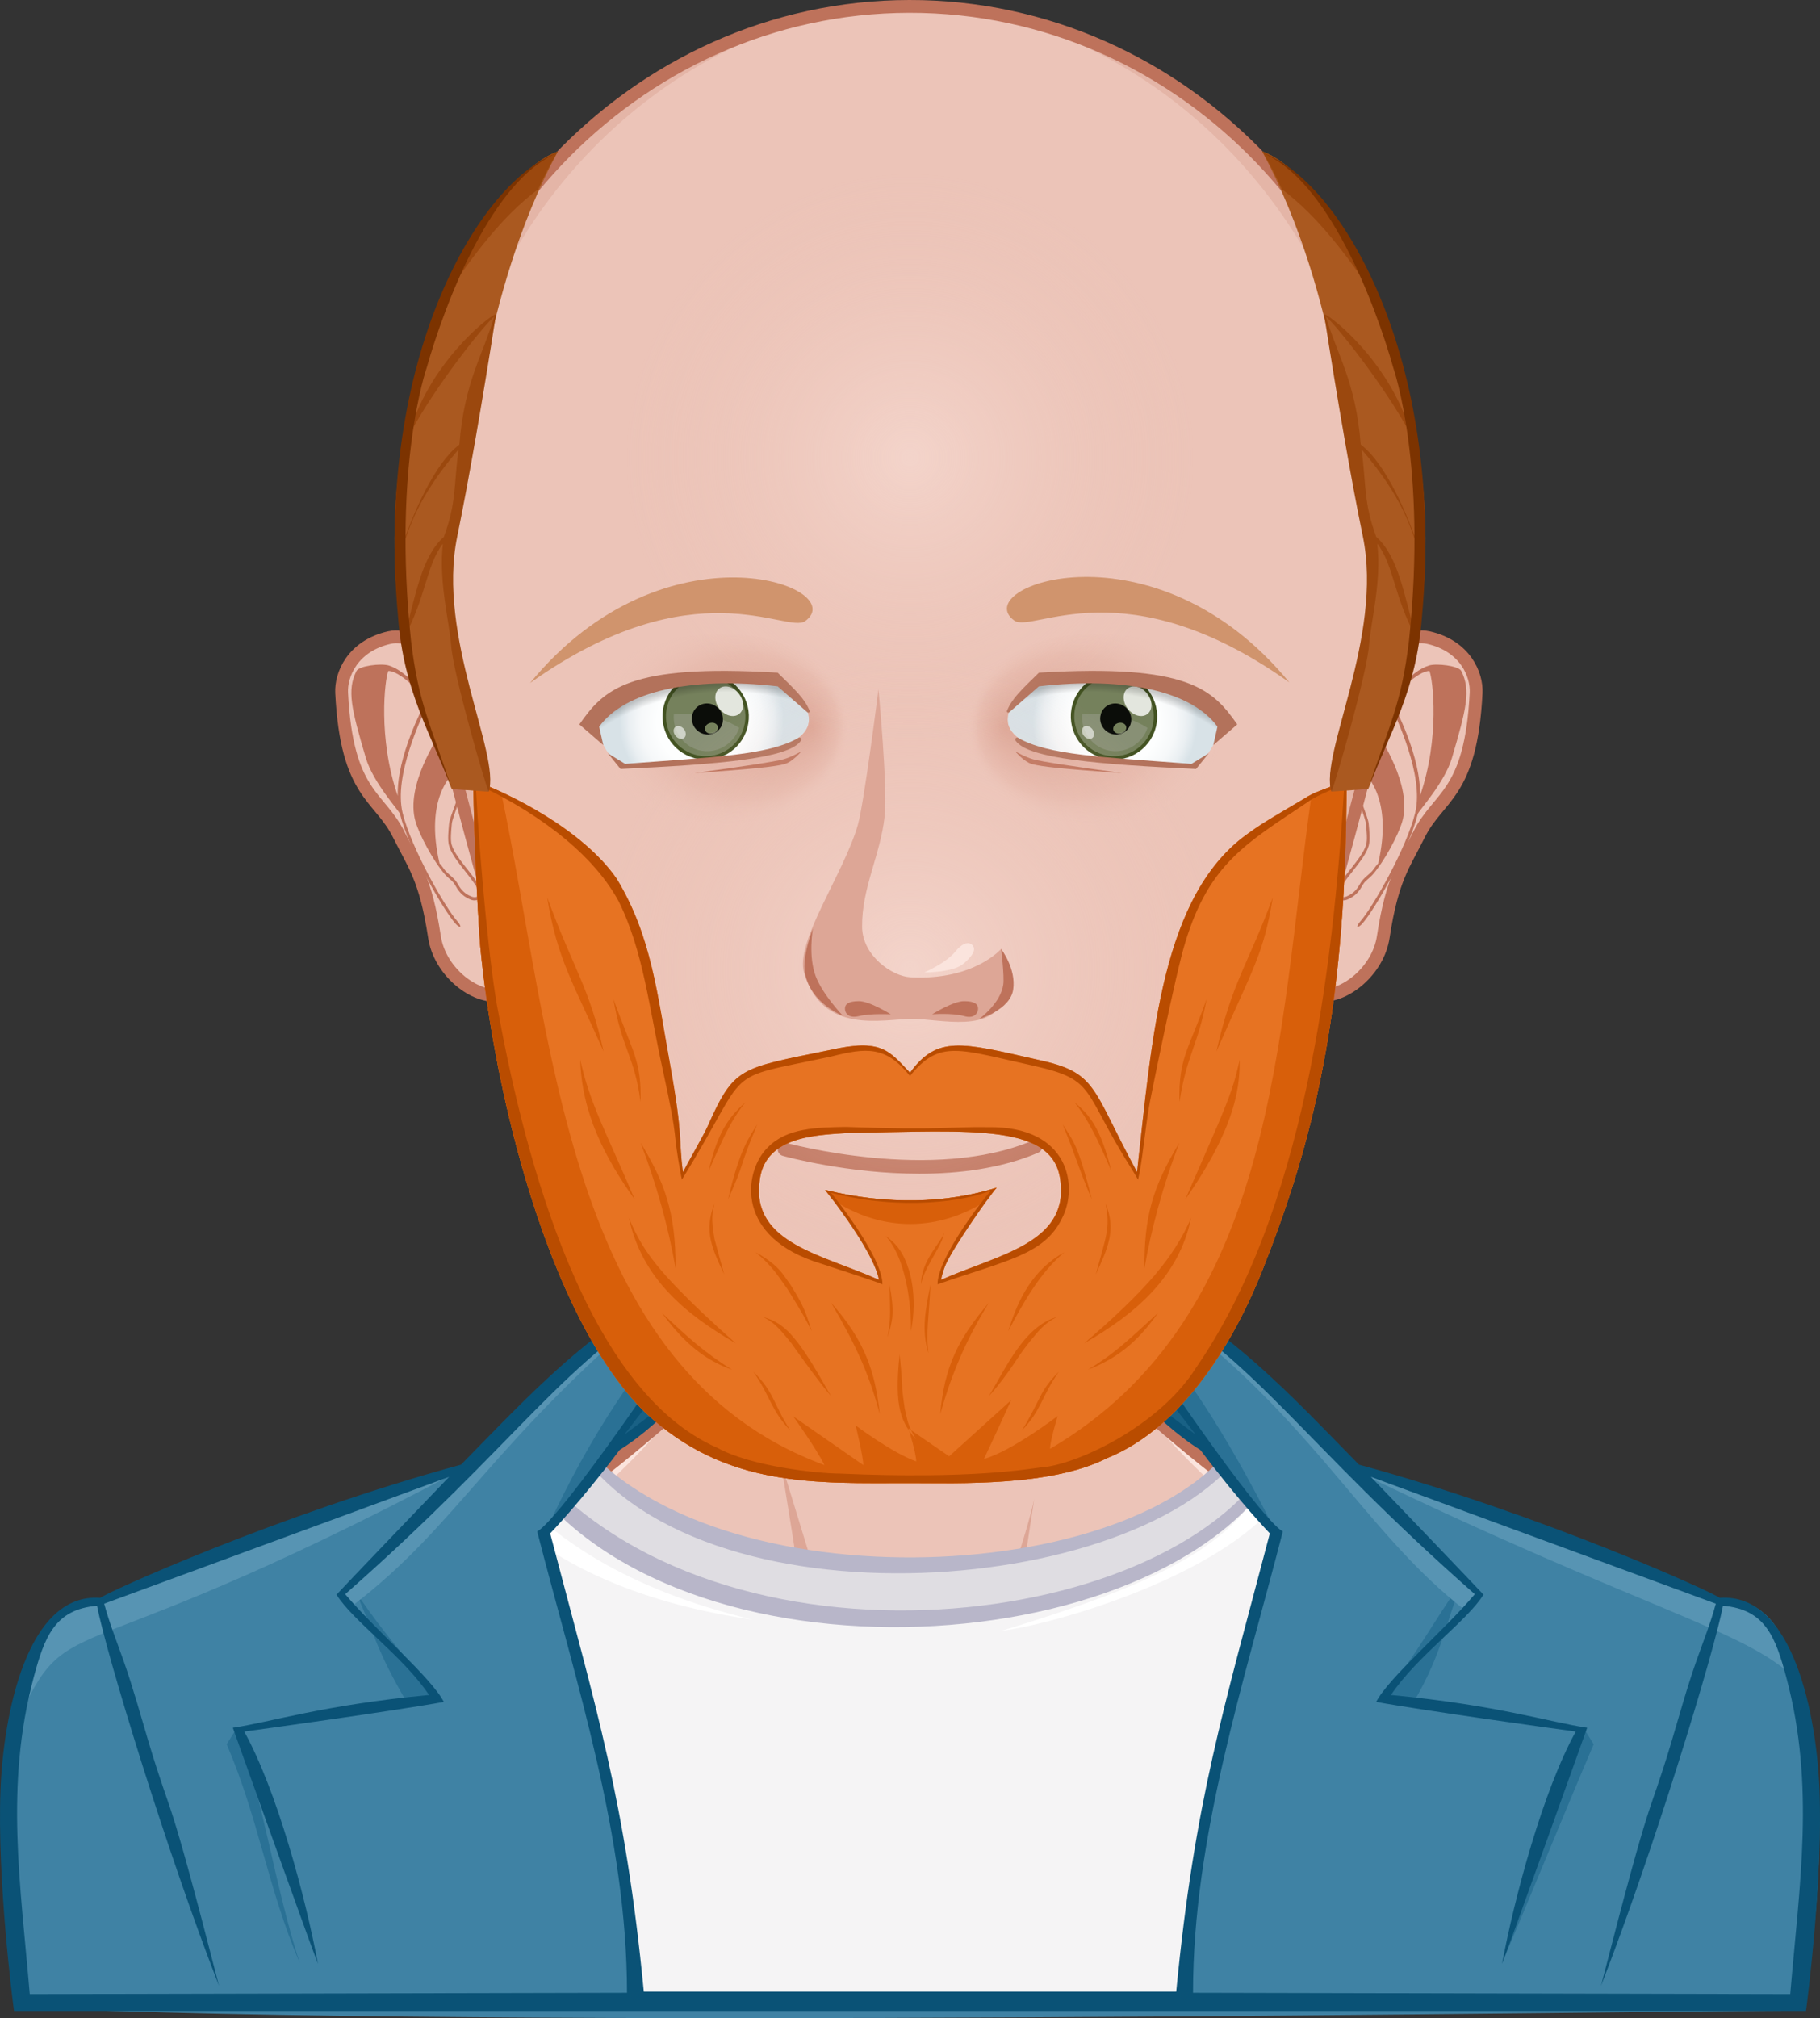 <?xml version="1.0" encoding="UTF-8" standalone="no"?>
<svg
   xmlns:dc="http://purl.org/dc/elements/1.1/"
   xmlns:cc="http://creativecommons.org/ns#"
   xmlns:rdf="http://www.w3.org/1999/02/22-rdf-syntax-ns#"
   xmlns:svg="http://www.w3.org/2000/svg"
   xmlns="http://www.w3.org/2000/svg"
   xmlns:sodipodi="http://sodipodi.sourceforge.net/DTD/sodipodi-0.dtd"
   xmlns:inkscape="http://www.inkscape.org/namespaces/inkscape"
   version="1.1"
   width="853.272"
   height="945.838"
   xlink="http://www.w3.org/1999/xlink"
   style="overflow:hidden"
   id="svg2"
   inkscape:version="0.91 r13725"
   sodipodi:docname="humpty2.svg">
  <rect width="100%" height="100%" fill="#333333" stroke="none"/>
  <sodipodi:namedview
     pagecolor="#ffffff"
     bordercolor="#666666"
     borderopacity="1"
     objecttolerance="10"
     gridtolerance="10"
     guidetolerance="10"
     inkscape:pageopacity="0"
     inkscape:pageshadow="2"
     inkscape:window-width="1383"
     inkscape:window-height="855"
     id="namedview193"
     showgrid="false"
     showborder="true"
     inkscape:showpageshadow="true"
     fit-margin-top="0"
     fit-margin-left="0"
     fit-margin-right="0"
     fit-margin-bottom="0"
     inkscape:zoom="0.55021746"
     inkscape:cx="426.63417"
     inkscape:cy="547.37029"
     inkscape:window-x="56"
     inkscape:window-y="0"
     inkscape:window-maximized="0"
     inkscape:current-layer="svg2" />
  <g
     id="svga-group-wrapper"
     transform="matrix(4,0,0,4,26.634,-1.533)">
    <g
       id="svga-group-backs-single" />
    <g
       id="svga-group-subwrapper">
      <g
         id="svga-group-hair-back"
         transform="matrix(0.96,0,0,1,4,0.02)">
        <path
           id="SvgjsPath20811"
           d="m 100.5,100.5 -1,0 0,-1 1,0 0,1 z"
           stroke-width="none"
           inkscape:connector-curvature="0"
           style="opacity:1;fill:#aa5920" />
      </g>
      <g
         id="svga-group-humanbody-single">
        <path
           id="SvgjsPath15408"
           d="m 195.417,199.778 c -2.196,-4.746 -8.195,-11.779 -14.86,-13.722 -8.239,-2.403 -26.837,-5.308 -33.733,-6.923 -5.528,-1.296 -16.662,-11.294 -20.564,-14.65 -0.7,-0.6 -1.273,-1.839 -1.287,-2.76 -0.139,-10.864 4.195,-39.724 4.195,-39.724 l -29.168,0 -29.167,0 c 0,0 4.334,28.859 4.193,39.724 -0.011,0.921 -0.587,2.16 -1.285,2.76 -3.902,3.356 -15.036,13.354 -20.564,14.65 -6.897,1.615 -25.495,4.619 -33.733,7.022 -6.667,1.942 -12.664,8.876 -14.86,13.622 -3.708,8.008 -4.584,22.5 -4.584,35 l 100,0 100,0 c 0,-12.499 -0.877,-26.991 -4.583,-34.999 z"
           stroke-width="none"
           inkscape:connector-curvature="0"
           style="opacity:1;fill:#ecc4b8;stroke:none" />
        <path
           id="SvgjsPath15409"
           d="m 159.156,184.058 c 24.342,3.542 34.586,8.708 37.794,50.721 l 3.05,0 c 0,-12.5 -0.877,-26.992 -4.583,-35 -2.196,-4.746 -8.195,-11.779 -14.86,-13.722 -8.239,-2.403 -26.837,-5.308 -33.733,-6.923 -5.528,-1.296 -18.242,-12.069 -21.643,-16.35 3.36,4.704 12.791,15.605 21.054,18.46 3.953,1.366 7.245,1.988 12.921,2.814 z m -105.39,-2.814 c 8.263,-2.854 17.693,-13.756 21.054,-18.46 -3.4,4.28 -16.114,15.054 -21.643,16.35 -6.896,1.615 -25.494,4.619 -33.733,7.022 -6.665,1.942 -12.664,8.876 -14.86,13.622 -3.706,8.008 -4.583,22.5 -4.583,35 l 3.05,0 c 3.188,-41.744 13.475,-47.183 37.794,-50.721 5.675,-0.825 8.968,-1.447 12.921,-2.813 z"
           stroke-width="none"
           inkscape:connector-curvature="0"
           style="opacity:1;fill:#fbe4dd;stroke:none" />
        <path
           id="SvgjsPath15410"
           d="m 95.646,197.62 c 0,0 -5.074,-1.609 -7.083,-2.379 -10.449,-4.009 -44.395,-6.607 -44.395,-6.607 0,0 35.754,1.419 43.644,2.779 -0.458,-4.767 -3.017,-20.004 -3.017,-20.004 0,0 5.149,16.815 6.409,21.057 0.674,2.268 4.442,5.154 4.442,5.154 z m 10.799,-1.342 c -0.089,0.073 -0.191,0.168 -0.302,0.268 0.113,-0.085 0.215,-0.174 0.302,-0.268 z m -10.799,1.342 c 0,0 2.893,2.992 4.347,3.03 1.91,0.051 4.828,-2.899 6.151,-4.104 -1.265,0.957 -4.159,1.391 -5.31,1.436 -1.33,0.051 -5.188,-0.362 -5.188,-0.362 z m 21.018,-7.519 c -1.545,0.248 -4.386,0.789 -4.386,0.789 L 114.565,176 c -0.646,3.071 -4.474,16.211 -8.12,20.278 1.91,-1.616 6.158,-2.391 8.324,-2.704 10.236,-1.484 10.232,-1.483 41.062,-4.94 0,0 -29.071,-0.155 -39.167,1.467 z"
           stroke-width="none"
           inkscape:connector-curvature="0"
           style="opacity:1;fill:#dda696;stroke:none" />
        <path
           id="SvgjsPath15411"
           d="m 195.417,199.778 c -2.196,-4.746 -8.195,-11.779 -14.86,-13.722 -8.239,-2.403 -26.837,-5.308 -33.733,-6.923 -5.528,-1.296 -16.662,-11.294 -20.564,-14.65 -0.7,-0.6 -1.273,-1.839 -1.287,-2.76 -0.139,-10.864 4.195,-39.724 4.195,-39.724 l -29.168,0 -29.167,0 c 0,0 4.334,28.859 4.193,39.724 -0.011,0.921 -0.587,2.16 -1.285,2.76 -3.902,3.356 -15.036,13.354 -20.564,14.65 -6.897,1.615 -25.495,4.619 -33.733,7.022 -6.667,1.942 -12.664,8.876 -14.86,13.622 -3.708,8.008 -4.584,22.5 -4.584,35 l 100,0 100,0 c 0,-12.499 -0.877,-26.991 -4.583,-34.999 z"
           inkscape:connector-curvature="0"
           style="opacity:1;fill:none;stroke:#be725b;stroke-width:1.5" />
      </g>
      <g
         id="svga-group-chinshadow-single">
        <path
           id="SvgjsPath20693"
           d="m 124.272,162.248 c -0.028,-0.175 -0.048,-0.349 -0.051,-0.515 -0.094,-7.38 1.819,-22.721 3.098,-32.078 -15.699,-1.984 -38.937,-1.975 -54.637,0.016 1.279,9.359 3.19,24.687 3.094,32.062 -10e-4,0.119 -0.014,0.243 -0.03,0.367 3.825,3.586 7.667,6.528 11.055,8.151 5.312,2.546 21.035,2.427 26.401,0 3.411,-1.541 7.254,-4.439 11.07,-8.003 z"
           inkscape:connector-curvature="0"
           style="opacity:1;fill:url(#SvgjsLinearGradient20694)" />
      </g>
      <g
         id="svga-group-clothes-single">
        <path
           id="SvgjsPath20817"
           d="m 42.77,235.757 1.323,-60.852 c 0,0 10.194,-2.487 16.635,-6.313 17.496,21.953 69.451,17.333 78.336,-0.62 1.489,0.525 2.721,1.197 4.262,1.713 5,3.386 9.213,4.494 9.213,4.494 l 0.935,61.685 C 139.188,236.052 42.77,235.757 42.77,235.757 Z"
           stroke-width="none"
           inkscape:connector-curvature="0"
           style="opacity:1;fill:#f5f4f5" />
        <path
           id="SvgjsPath20818"
           d="m 154.014,177.705 c -4.236,-0.719 -7.611,-1.697 -9.452,-3.544 -5.343,10.025 -26.763,16.378 -33.855,17.309 20.554,-6.276 29.188,-10.813 32.598,-21.583 1.99,2.383 6.522,3.549 12.313,4.538 l -1.604,3.28 z M 52.67,174.381 c 1.454,-0.312 2.18,-1.234 3.623,-1.593 l -1.528,-1.867 c -3.114,2.234 -8.971,3.305 -15.9,4.424 l 0.188,3.738 c 3.956,-0.79 7.817,-1.788 11.429,-3.323 7.483,8.485 19.168,12.659 31.06,14.387 C 66.624,186.562 58.07,180.511 52.67,174.381 Z"
           stroke-width="none"
           inkscape:connector-curvature="0"
           style="opacity:1;fill:#ffffff" />
        <path
           id="SvgjsPath20819"
           d="m 137.861,170.055 c -5.929,11.361 -50.74,24.595 -76.009,0.866 -1.571,0.615 -6.271,2.085 -6.271,2.085 18.406,23.08 72.345,23.227 86.702,-0.112 -0.062,-0.024 -2.962,-2.157 -4.422,-2.839 z"
           stroke-width="none"
           inkscape:connector-curvature="0"
           style="opacity:1;fill:#dfdde2" />
        <path
           id="SvgjsPath20820"
           d="m 139.008,167.841 c -10.087,18.575 -62.578,21.204 -78.239,0.625 -5.72,1.556 -11.219,4.876 -16.756,5.707 l -1.243,61.584 110.703,0.107 -0.855,-62.386 c -3.369,-0.707 -6.501,-2.737 -9.254,-3.894 -1.522,-0.639 -2.814,-1.214 -4.356,-1.743 z m -78.618,1.246 c 13.903,23.086 68.817,18.455 79.419,0.099 1.286,0.499 1.615,0.696 3.106,1.183 -10.982,21.208 -65.306,27.967 -87.525,1.147 0.156,-0.04 3.433,-1.887 5,-2.429 z m -6.103,3.331 c 17.963,27.046 77.26,22.856 89.583,-1.287 1.771,1.391 4.53,2.989 7.936,3.735 l 1.66,59.08 -110.377,0.016 1.904,-58.299 c 2.784,-1.399 7.254,-2.431 9.294,-3.245 z"
           stroke-width="none"
           inkscape:connector-curvature="0"
           style="opacity:1;fill:#b8b6c9" />
        <path
           id="SvgjsPath20821"
           d="m -4.529,235.566 c -2.574,-13.852 -2.292,-47.592 9.013,-47.521 13.136,-5.311 29.269,-11.404 42.802,-15.311 6.908,-7.246 13.436,-14.137 26.188,-21.314 0.389,2.599 1.874,8.541 0.011,11.773 -1.355,2.352 -5.783,5.576 -9.554,8.368 -2.029,2.72 -3.927,5.374 -6.599,9.089 5.168,22.301 9.601,33.78 10.097,53.123 0,0 -1.452,0.689 64.471,0.397 2.215,-22.339 4.993,-33.561 10.379,-54.098 0,0 -4.308,-5.014 -7.207,-8.87 -2.054,-1.997 -8.36,-7.532 -8.84,-8.651 -1.175,-2.741 -0.548,-6.188 0.11,-11.367 10.793,4.873 17,12.021 26.082,21.303 7.729,2.119 30.86,9.967 42.445,15.216 3.965,-0.11 6.203,1.999 7.872,5.466 5.405,11.195 4.126,27.297 2.18,42.789 -19.091,0.031 -155.034,2.212 -209.45,-0.392 z"
           stroke-width="none"
           inkscape:connector-curvature="0"
           style="opacity:1;fill:#3f82a4" />
        <path
           id="SvgjsPath20822"
           d="m 73.875,154.081 c 0.16,1.07 0.304,2.085 0.411,3.041 -0.218,0.266 -17.212,23.353 -17.336,23.525 4.176,-9.499 10.15,-19.342 16.925,-26.566 z m 52.178,0 c -0.159,1.07 -0.184,2.085 -0.291,3.041 0.218,0.266 16.931,22.469 17.054,22.642 -4.425,-8.85 -9.988,-18.459 -16.763,-25.683 z m 38.955,31.073 c -4.28,6.231 -5.194,8.382 -9.879,14.557 1.071,0 2.799,0.166 3.87,0.166 3.664,-6.285 3.671,-9.484 6.009,-14.723 z m 4.386,45.225 c 3.793,-8.9 6.934,-16.711 10.739,-25.624 l -1.247,-2.014 c -3.169,9.155 -6.532,18.458 -9.492,27.638 z M 41.048,199.877 c 1.071,0 2.799,-0.166 3.871,-0.166 -4.685,-6.175 -5.599,-6.561 -9.878,-12.792 2.336,5.239 2.343,6.673 6.007,12.958 z m -19.887,2.864 -1.247,2.014 c 3.806,8.913 4.765,16.724 8.559,25.624 -2.961,-9.18 -4.143,-18.483 -7.312,-27.638 z"
           stroke-width="none"
           inkscape:connector-curvature="0"
           style="opacity:1;fill:#2a7195" />
        <path
           id="SvgjsPath20823"
           d="m 65.638,169.283 c 1.181,-1.646 5.237,-7.272 8.601,-12.561 0.988,5.457 -0.826,8.694 -8.601,12.561 z M 125.74,156.36 c 2.553,4.396 5.562,8.772 8.664,12.803 -8.404,-3.827 -8.969,-7.74 -8.664,-12.803 z"
           stroke-width="none"
           inkscape:connector-curvature="0"
           style="opacity:1;fill:#196185" />
        <path
           id="SvgjsPath20824"
           d="m 126.318,151.359 c 0.008,-0.061 0.017,-0.118 0.023,-0.174 18.093,9.999 28.576,25.02 40.747,36.217 -0.448,0.721 -1.228,1.193 -1.687,1.905 -12.745,-9.698 -18.802,-24.361 -39.083,-37.948 z m -54.582,0.663 c -15.034,8.213 -36.242,33.357 -38.318,35.269 0.448,0.724 0.691,0.577 1.15,1.288 12.746,-9.697 16.225,-19.296 37.168,-36.557 z m 123.133,35.682 c -1,-0.799 -24.646,-10.039 -42.59,-14.969 33.698,16.299 45.587,18.545 51.471,24.321 -0.383,-0.999 -1.164,-9.567 -8.881,-9.352 z M 47.458,172.555 c -13.524,3.914 -30.839,10.098 -42.975,15.491 -5.364,0.106 -9.208,7.93 -10.031,16.084 7.462,-16.813 3.775,-5.51 53.006,-31.575 z"
           stroke-width="none"
           inkscape:connector-curvature="0"
           style="opacity:1;fill:#5794b3" />
        <path
           id="SvgjsPath20825"
           d="m 206.6,210.062 c -0.34,-8.635 -3.055,-23.103 -11.691,-22.46 -0.714,-0.61 -20.822,-9.767 -42.285,-15.611 -7.353,-7.455 -16.515,-17.598 -26.371,-20.957 -0.711,6.428 -1.477,10.622 0.216,12.714 2.241,2.439 4.93,4.879 7.568,6.522 4.616,6.136 8.139,9.778 8.139,9.778 -5.43,20.703 -8.815,31.314 -10.973,53.688 l -62.405,0 c -2.157,-22.373 -5.543,-32.984 -10.973,-53.688 0,0 3.522,-3.643 8.139,-9.778 2.639,-1.644 5.327,-4.083 7.568,-6.522 1.692,-2.092 0.927,-6.286 0.216,-12.714 -9.856,3.359 -19.019,13.502 -26.371,20.957 C 25.914,177.836 5.806,186.992 5.092,187.602 -3.545,186.959 -6.26,201.427 -6.599,210.062 -7.01,220.549 -5.164,235 -5.014,236 l 210.029,0 c 0.15,-1.001 1.996,-15.451 1.585,-25.938 z M 72.984,163.194 c -2.258,2.233 -3.658,3.181 -6.473,5.282 4.829,-6.271 4.341,-5.433 7.708,-11.229 0.151,2.492 -0.786,5.504 -1.235,5.947 z m -76.156,70.834 c -1.082,-12.844 -2.916,-24.41 0.43,-36.992 1.281,-4.827 2.484,-8.095 7.455,-8.509 1.067,5.538 8.132,28.724 14.298,44.533 -6.226,-24.192 -5.311,-18.81 -8.219,-28.452 -0.964,-3.235 -1.854,-6.486 -2.979,-9.672 -0.783,-2.214 -1.65,-4.387 -2.262,-6.653 l 40.433,-14.865 c -0.279,0.283 -12.895,13.434 -13.199,13.804 1.847,3.021 7.816,7.222 10.845,11.758 -12.436,1.174 -18.508,3.173 -23,3.84 0.331,0.919 9.061,25.353 9.976,27.656 -1.479,-7.917 -4.816,-20.297 -8.637,-27.211 1.41,-0.179 18.077,-2.492 23.393,-3.477 -1.476,-2.854 -8.043,-8.437 -11.559,-12.619 20.646,-18.162 25.422,-27.402 39.593,-35.454 0.15,1.509 0.443,3.011 0.55,4.519 -15.795,23.533 -17.649,23.567 -17.649,23.567 4.585,17.81 10.532,35.824 10.532,54.073 l -70.001,0.154 z m 130.188,-70.834 c -0.448,-0.443 -1.386,-3.455 -1.235,-5.947 3.367,5.797 2.879,4.958 7.708,11.229 -2.815,-2.101 -4.216,-3.048 -6.473,-5.282 z m 76.156,70.834 -70,-0.154 c 0,-18.249 5.947,-36.264 10.532,-54.073 0,0 -1.854,-0.034 -17.649,-23.567 0.106,-1.508 0.399,-3.01 0.55,-4.519 14.171,8.052 18.946,17.292 39.593,35.454 -3.516,4.183 -10.083,9.766 -11.559,12.619 5.315,0.984 21.982,3.298 23.393,3.477 -3.82,6.914 -7.157,19.294 -8.637,27.211 0.915,-2.304 9.645,-26.737 9.976,-27.656 -4.492,-0.667 -10.564,-2.666 -23,-3.84 3.028,-4.536 8.998,-8.736 10.845,-11.758 -0.305,-0.37 -12.92,-13.521 -13.199,-13.804 0.001,0 40.433,14.865 40.433,14.865 -0.611,2.267 -1.479,4.439 -2.262,6.653 -1.125,3.186 -2.015,6.437 -2.979,9.672 -2.908,9.643 -1.993,4.26 -8.219,28.452 6.166,-15.81 13.23,-38.995 14.298,-44.533 4.971,0.414 6.174,3.682 7.455,8.509 3.345,12.582 1.511,24.149 0.429,36.992 z"
           stroke-width="none"
           inkscape:connector-curvature="0"
           style="opacity:1;fill:#0a5276" />
      </g>
      <g
         id="svga-group-head">
        <g
           id="svga-group-ears-left"
           transform="translate(3,-1)">
          <path
             id="SvgjsPath20737"
             d="m 47.69,83.08 c -1.588,-2.376 -8.025,-7.833 -11.703,-6.994 -4.355,0.993 -5.708,4.372 -5.603,6.475 0.606,12.025 4.426,12.016 6.71,16.64 1.709,3.459 3.126,5.044 4.172,11.958 0.598,3.953 4.427,6.984 7.217,6.835 3.908,-0.21 6.994,-3.716 8.291,-7.173 2.689,-7.178 -4.951,-21.556 -9.084,-27.741 z"
             inkscape:connector-curvature="0"
             style="opacity:1;fill:#ecc4b8;stroke:#be725b;stroke-width:1.5" />
          <path
             id="SvgjsPath20738"
             d="m 43.274,100.336 c -0.15,-0.554 -0.062,-1.507 0.024,-2.43 0.077,-0.84 1.438,-3.888 1.348,-4.44 -0.344,-2.068 -1.931,-5.94 -2.949,-8.031 -1.169,-2.403 -3.604,-5.409 -5.79,-6.078 -0.904,-0.278 -3.479,0.04 -3.781,0.639 -1.131,2.241 -0.615,4.411 1.1,10.21 0.85,2.873 3.915,6.207 3.998,6.54 1.067,4.343 5.099,11.284 6.488,12.839 0.256,0.288 0.519,0.452 0.579,0.376 0.059,-0.077 -0.104,-0.368 -0.361,-0.656 -1.372,-1.547 -5.367,-8.471 -6.396,-12.662 -1.092,-4.446 2.313,-11.346 2.93,-12.8 0.379,0.642 0.703,1.261 0.954,1.777 0.198,0.406 0.417,0.881 0.645,1.396 -0.367,0.76 -4.245,6.367 -3.026,10.606 0.451,1.563 2.054,4.592 3.432,6.187 0.483,0.559 0.893,0.717 1.19,1.234 0.341,0.599 0.732,1.279 1.792,1.726 0.215,0.091 0.408,0.121 0.577,0.111 0.293,-0.02 0.51,-0.161 0.667,-0.326 0.029,0.271 0.044,0.617 0.051,0.94 0.007,0.413 0.073,0.752 0.162,0.755 0.089,0.003 0.168,-0.333 0.161,-0.746 -0.009,-0.509 -0.04,-1.14 -0.132,-1.437 -0.273,-0.873 -1.028,-1.832 -1.829,-2.844 -0.789,-0.996 -1.603,-2.029 -1.834,-2.886 z M 36.96,94.639 C 34.613,87.86 35.442,80.971 35.857,79.996 c 1.345,0 3.778,2.495 4.397,3.498 -0.38,0.857 -3.417,6.496 -3.294,11.145 z m 8.599,11.775 c -0.961,-0.403 -1.303,-1.001 -1.635,-1.58 -0.299,-0.524 -1.018,-1.022 -1.346,-1.378 -0.191,-0.209 -0.531,-0.767 -0.715,-0.892 -1.762,-7.606 1.345,-10.382 1.967,-10.964 0.231,0.729 0.411,1.399 0.5,1.939 0.082,0.496 -1.28,3.552 -1.352,4.327 -0.089,0.961 -0.182,1.954 -0.012,2.583 0.253,0.938 1.093,2 1.904,3.028 0.72,0.912 1.459,1.852 1.732,2.639 -0.093,0.166 -0.398,0.57 -1.043,0.298 z"
             stroke-width="none"
             inkscape:connector-curvature="0"
             style="opacity:1;fill:#be725b" />
        </g>
        <g
           id="svga-group-ears-right"
           transform="translate(-3,-1)">
          <path
             id="SvgjsPath20739"
             d="m 152.049,83.08 c 1.588,-2.376 8.025,-7.833 11.701,-6.994 4.357,0.993 5.709,4.372 5.604,6.475 -0.605,12.025 -4.426,12.016 -6.709,16.64 -1.711,3.459 -3.127,5.044 -4.174,11.958 -0.598,3.953 -4.428,6.984 -7.217,6.835 -3.908,-0.21 -6.994,-3.716 -8.291,-7.173 -2.688,-7.178 4.953,-21.556 9.086,-27.741 z"
             inkscape:connector-curvature="0"
             style="opacity:1;fill:#ecc4b8;stroke:#be725b;stroke-width:1.5" />
          <path
             id="SvgjsPath20740"
             d="m 154.633,103.222 c -0.801,1.013 -1.557,1.972 -1.83,2.844 -0.092,0.297 -0.123,0.928 -0.131,1.437 -0.008,0.413 0.072,0.749 0.16,0.746 0.09,-0.003 0.154,-0.342 0.162,-0.755 0.008,-0.323 0.021,-0.67 0.051,-0.94 0.156,0.165 0.373,0.307 0.666,0.326 0.17,0.01 0.361,-0.021 0.578,-0.111 1.061,-0.446 1.449,-1.126 1.791,-1.726 0.297,-0.517 0.709,-0.675 1.191,-1.234 1.377,-1.594 2.98,-4.624 3.432,-6.187 1.219,-4.239 -2.66,-9.846 -3.027,-10.606 0.229,-0.515 0.447,-0.989 0.645,-1.396 0.252,-0.516 0.576,-1.136 0.955,-1.777 0.617,1.454 4.021,8.354 2.93,12.8 -1.029,4.191 -5.025,11.115 -6.396,12.662 -0.256,0.288 -0.42,0.579 -0.361,0.656 0.061,0.076 0.322,-0.088 0.578,-0.376 1.391,-1.556 5.422,-8.496 6.49,-12.839 0.082,-0.333 3.146,-3.667 3.996,-6.54 1.715,-5.799 2.232,-7.969 1.102,-10.21 -0.303,-0.599 -2.877,-0.917 -3.783,-0.639 -2.186,0.669 -4.619,3.675 -5.789,6.078 -1.018,2.09 -2.605,5.963 -2.949,8.031 -0.09,0.552 1.271,3.6 1.348,4.44 0.086,0.922 0.176,1.875 0.025,2.43 -0.235,0.857 -1.047,1.89 -1.834,2.886 z m 4.851,-19.728 c 0.619,-1.003 3.053,-3.498 4.396,-3.498 0.416,0.975 1.244,7.864 -1.104,14.643 0.126,-4.649 -2.913,-10.288 -3.292,-11.145 z m -6.347,22.622 c 0.273,-0.788 1.012,-1.728 1.732,-2.639 0.811,-1.028 1.65,-2.09 1.904,-3.028 0.168,-0.629 0.076,-1.623 -0.014,-2.583 -0.07,-0.775 -1.434,-3.831 -1.352,-4.327 0.09,-0.54 0.27,-1.21 0.5,-1.939 0.623,0.582 3.729,3.358 1.967,10.964 -0.184,0.125 -0.523,0.683 -0.715,0.892 -0.328,0.356 -1.047,0.854 -1.346,1.378 -0.332,0.579 -0.674,1.177 -1.635,1.58 -0.645,0.272 -0.948,-0.132 -1.041,-0.298 z"
             stroke-width="none"
             inkscape:connector-curvature="0"
             style="opacity:1;fill:#be725b" />
        </g>
        <g
           id="svga-group-faceshape-wrap"
           transform="matrix(0.96,0,0,1,4,0.016)">
          <g
             id="svga-group-faceshape-single">
            <path
               id="SvgjsPath20690"
               d="m 144.004,126.997 c -5.003,10.225 -20.047,28.437 -30.801,33.266 -5.366,2.412 -21.089,2.53 -26.401,0 C 76.156,155.196 61.037,137.206 56.001,126.997 50.388,115.623 41.15,78.444 41.138,78.39 c -1.3,-4.988 -1.996,-10.225 -2.004,-15.623 -0.052,-34 27.154,-61.598 60.772,-61.65 33.621,-0.053 60.913,27.457 60.963,61.456 0.009,5.4 -0.669,10.638 -1.952,15.631 -0.016,0.052 -9.317,37.355 -14.913,48.793 z"
               stroke-width="none"
               inkscape:connector-curvature="0"
               style="opacity:1;fill:#ecc4b8" />
            <path
               id="SvgjsPath20691"
               d="m 110.152,1.982 c 26.994,6.338 47.097,30.814 47.052,60.039 -0.009,5.399 -0.704,10.635 -2.004,15.624 -0.012,0.054 -8.61,37.245 -14.13,48.608 -4.859,10.004 -19.7,27.468 -30.067,32.521 -2.163,1.055 -8.694,1.555 -11.001,1.555 -2.307,0 -8.837,-0.5 -11,-1.555 C 78.635,153.721 63.793,136.257 58.935,126.253 53.414,114.89 44.816,77.699 44.805,77.645 43.505,72.657 42.809,67.42 42.801,62.021 42.756,32.796 62.857,8.32 89.853,1.982 61.03,6.877 39.087,32.232 39.134,62.767 c 0.008,5.398 0.704,10.635 2.004,15.623 0.012,0.054 9.232,37.241 14.863,48.607 5.052,10.199 20.207,28.085 30.801,33.266 2.658,1.301 9.305,1.855 12.954,1.853 3.646,0.003 10.791,-0.552 13.447,-1.853 10.594,-5.182 25.748,-23.066 30.801,-33.266 5.631,-11.366 14.852,-48.553 14.862,-48.607 1.3,-4.988 1.996,-10.225 2.004,-15.623 0.048,-30.535 -21.895,-55.89 -50.718,-60.785 z"
               stroke-width="none"
               inkscape:connector-curvature="0"
               style="opacity:1;fill:#e4b5a7" />
            <path
               id="SvgjsPath20692"
               d="m 144.004,126.997 c -5.003,10.225 -20.047,28.437 -30.801,33.266 -5.366,2.412 -21.089,2.53 -26.401,0 C 76.156,155.196 61.037,137.206 56.001,126.997 50.388,115.623 41.15,78.444 41.138,78.39 c -1.3,-4.988 -1.996,-10.225 -2.004,-15.623 -0.052,-34 27.154,-61.598 60.772,-61.65 33.621,-0.053 60.913,27.457 60.963,61.456 0.009,5.4 -0.669,10.638 -1.952,15.631 -0.016,0.052 -9.317,37.355 -14.913,48.793 z"
               inkscape:connector-curvature="0"
               style="opacity:1;fill:none;stroke:#be725b;stroke-width:1.5" />
          </g>
        </g>
        <g
           id="svga-group-mouth-single"
           transform="translate(0,2)">
          <path
             id="SvgjsPath20697"
             d="m 100.34,141.925 c -1.526,0 -2.998,-0.193 -3.9,-0.547 -0.257,-0.102 -0.384,-0.392 -0.283,-0.648 0.101,-0.257 0.39,-0.383 0.648,-0.283 1.664,0.653 5.855,0.676 7.704,-0.193 0.251,-0.117 0.548,-0.01 0.665,0.239 0.118,0.25 0.011,0.548 -0.239,0.665 -1.12,0.526 -2.891,0.767 -4.595,0.767 z m 14.685,-8.481 c 0.398,-0.171 0.584,-0.632 0.413,-1.031 -0.171,-0.399 -0.635,-0.583 -1.031,-0.413 -11.666,4.992 -28.742,0.338 -28.912,0.292 -0.417,-0.116 -0.852,0.127 -0.968,0.546 -0.116,0.418 0.128,0.851 0.546,0.968 0.463,0.128 7.692,2.1 16.034,2.1 4.62,-0.001 9.578,-0.605 13.918,-2.462 z"
             stroke-width="none"
             inkscape:connector-curvature="0"
             style="opacity:1;fill:#be725b" />
        </g>
        <g
           id="svga-group-eyes-left"
           transform="matrix(0.9,0,0,0.9,9.226,8.5)">
          <g
             id="svga-group-eyesback-left">
            <path
               id="SvgjsPath20753"
               d="m 59.722,85.795 c 2.578,4.596 2.19,5.704 10.268,4.467 9.691,0 17.711,-1.976 17.711,-5.558 0,-3.582 -4.925,-7.115 -17.196,-4.923 C 64.489,80.855 59.722,84 59.722,85.795 Z"
               inkscape:connector-curvature="0"
               style="opacity:1;fill:url(#SvgjsRadialGradient20754)" />
          </g>
          <g
             id="svga-group-eyesiriswrapper-left"
             transform="translate(0.25,0.25)">
            <g
               id="svga-group-eyesiriscontrol-left">
              <g
                 id="svga-group-eyesiris-left"
                 transform="matrix(0.9,0,0,0.9,7.4,8.4)">
                <path
                   id="SvgjsPath20743"
                   d="m 79.788,85.588 c -0.869,3.192 -4.162,5.073 -7.361,4.196 -3.197,-0.876 -5.084,-4.178 -4.214,-7.371 0.869,-3.195 4.168,-5.076 7.365,-4.198 3.194,0.875 5.081,4.177 4.21,7.373 z"
                   inkscape:connector-curvature="0"
                   style="opacity:1;fill:#75815c;stroke:#435322;stroke-width:0.5" />
                <path
                   id="SvgjsPath20744"
                   d="m 78.855,85.662 c -0.849,2.452 -3.407,3.881 -5.899,3.199 -2.3,-0.631 -3.752,-2.838 -3.563,-5.171 0.853,-0.067 1.787,-0.087 2.756,-0.04 -0.01,0.033 -0.027,0.062 -0.036,0.096 -0.306,1.125 0.407,2.305 1.592,2.63 1.189,0.326 2.401,-0.326 2.707,-1.451 0.039,-0.147 0.06,-0.294 0.065,-0.439 0.813,0.296 1.611,0.679 2.378,1.176 z"
                   stroke-width="none"
                   inkscape:connector-curvature="0"
                   style="opacity:1;fill:#889075" />
                <path
                   id="SvgjsPath20745"
                   d="m 74.813,82.21 c -1.203,-0.344 -2.429,0.342 -2.739,1.54 -0.311,1.191 0.412,2.438 1.614,2.783 1.204,0.345 2.43,-0.342 2.741,-1.534 0.313,-1.198 -0.413,-2.444 -1.616,-2.789 z m 0.262,4.232 c -0.5,0.156 -1.017,-0.051 -1.154,-0.462 -0.133,-0.411 0.163,-0.867 0.667,-1.019 0.503,-0.156 1.019,0.051 1.157,0.459 0.136,0.411 -0.163,0.867 -0.67,1.022 z"
                   stroke-width="none"
                   inkscape:connector-curvature="0"
                   style="opacity:0.9;fill:#000000" />
                <path
                   id="SvgjsPath20746"
                   d="m 70.811,87.159 c -0.37,0.222 -0.922,0.023 -1.238,-0.447 -0.316,-0.466 -0.269,-1.024 0.102,-1.247 0.368,-0.219 0.925,-0.021 1.239,0.446 0.312,0.467 0.267,1.027 -0.103,1.248 z"
                   stroke-width="none"
                   inkscape:connector-curvature="0"
                   style="opacity:0.6;fill:#ffffff" />
                <path
                   id="SvgjsPath20747"
                   d="m 78.71,83.74 c -0.846,0.507 -2.117,0.051 -2.837,-1.02 -0.72,-1.072 -0.612,-2.352 0.234,-2.857 0.844,-0.509 2.118,-0.053 2.834,1.019 0.719,1.072 0.615,2.35 -0.231,2.858 z"
                   stroke-width="none"
                   inkscape:connector-curvature="0"
                   style="opacity:0.8;fill:#ffffff" />
              </g>
            </g>
          </g>
          <g
             id="svga-group-eyesfront-left">
            <path
               id="SvgjsPath20778"
               d="m 54.8,84.999 c 0,13.807 8.507,25 19,25 10.493,0 19,-11.193 19,-25 0,-13.807 -8.507,-25 -19,-25 -10.493,0 -19,11.193 -19,25 z m 4.922,0.796 c 0,-1.795 4.768,-4.939 10.782,-6.014 12.271,-2.192 17.196,1.342 17.196,4.923 0,3.582 -8.02,5.558 -17.711,5.558 -8.077,1.237 -7.689,0.129 -10.267,-4.467 z"
               stroke-width="none"
               inkscape:connector-curvature="0"
               style="opacity:1;fill:#ecc4b8" />
            <path
               id="SvgjsPath20779"
               d="M 58.697,86.046 C 58.622,92.95 67.344,98.513 76.735,98.48 86.124,98.44 93.722,92.817 93.697,85.912 93.674,79.009 86.05,73.445 76.657,73.481 67.265,73.519 58.799,76.602 58.697,86.046 Z m 1.025,-0.251 c 0,-1.795 4.768,-4.939 10.782,-6.014 12.271,-2.192 17.196,1.342 17.196,4.923 0,3.582 -8.02,5.558 -17.711,5.558 -8.077,1.237 -7.689,0.129 -10.267,-4.467 z"
               inkscape:connector-curvature="0"
               style="opacity:1;fill:url(#SvgjsRadialGradient20780)" />
            <path
               id="SvgjsPath20784"
               d="m 59.722,85.795 c 2.578,4.596 2.19,5.704 10.268,4.467 9.691,0 17.711,-1.976 17.711,-5.558 0,-3.582 -4.925,-7.115 -17.196,-4.923 C 64.489,80.855 59.722,84 59.722,85.795 Z"
               inkscape:connector-curvature="0"
               style="opacity:1;fill:url(#SvgjsRadialGradient20785)" />
            <path
               id="SvgjsPath20788"
               d="m 86.716,88.797 c 0,0 -1.383,0.778 -2.354,1.036 -1.209,0.318 -4.997,0.895 -11.562,1.795 7.49,-0.531 10.48,-0.82 11.762,-1.189 1.016,-0.292 2.154,-1.642 2.154,-1.642 z"
               stroke-width="none"
               inkscape:connector-curvature="0"
               style="opacity:1;fill:#be725b" />
            <path
               id="SvgjsPath20789"
               d="m 87.757,83.463 c 0.062,0.073 0.057,0.18 -0.011,0.247 -0.068,0.066 -0.175,0.069 -0.247,0.007 l -3.871,-3.383 c -11.411,-1.304 -19.93,0.687 -23.25,5.247 l 0.536,2.4 -3.114,-2.69 c 3.172,-4.526 6.306,-7.915 25.828,-6.735 2.305,2.252 3.509,3.379 4.129,4.907 z m -1.125,3.979 c 0.082,-0.079 0.102,-0.205 0.048,-0.306 -0.052,-0.103 -0.166,-0.156 -0.279,-0.135 -3.954,2.317 -11.021,2.523 -22.642,3.426 l -2.25,-1.384 1.653,2.046 c 12.582,-0.588 21.844,-1.333 23.47,-3.647 z"
               stroke-width="none"
               inkscape:connector-curvature="0"
               style="opacity:1;fill:#b3725b" />
          </g>
        </g>
        <g
           id="svga-group-eyes-right"
           transform="matrix(0.9,0,0,0.9,10.734,8.5)">
          <g
             id="svga-group-eyesback-right">
            <path
               id="SvgjsPath20761"
               d="m 139.879,85.795 c -2.578,4.596 -2.19,5.704 -10.268,4.467 -9.691,0 -17.711,-1.976 -17.711,-5.558 0,-3.582 4.925,-7.115 17.196,-4.923 6.015,1.074 10.783,4.219 10.783,6.014 z"
               inkscape:connector-curvature="0"
               style="opacity:1;fill:url(#SvgjsRadialGradient20762)" />
          </g>
          <g
             id="svga-group-eyesiriswrapper-right"
             transform="translate(-0.25,0.25)">
            <g
               id="svga-group-eyesiriscontrol-right">
              <g
                 id="svga-group-eyesiris-right"
                 transform="matrix(0.9,0,0,0.9,12.6,8.4)">
                <path
                   id="SvgjsPath20748"
                   d="m 131.788,85.588 c -0.869,3.192 -4.162,5.073 -7.362,4.196 -3.196,-0.876 -5.084,-4.178 -4.214,-7.371 0.869,-3.195 4.169,-5.076 7.365,-4.198 3.195,0.875 5.081,4.177 4.211,7.373 z"
                   inkscape:connector-curvature="0"
                   style="opacity:1;fill:#75815c;stroke:#435322;stroke-width:0.5" />
                <path
                   id="SvgjsPath20749"
                   d="m 130.855,85.662 c -0.849,2.452 -3.408,3.881 -5.899,3.199 -2.3,-0.631 -3.753,-2.838 -3.563,-5.171 0.854,-0.067 1.787,-0.087 2.756,-0.04 -0.01,0.033 -0.027,0.062 -0.036,0.096 -0.306,1.125 0.407,2.305 1.593,2.63 1.189,0.326 2.401,-0.326 2.707,-1.451 0.038,-0.147 0.06,-0.294 0.065,-0.439 0.812,0.296 1.611,0.679 2.377,1.176 z"
                   stroke-width="none"
                   inkscape:connector-curvature="0"
                   style="opacity:1;fill:#889075" />
                <path
                   id="SvgjsPath20750"
                   d="m 126.813,82.21 c -1.202,-0.344 -2.429,0.342 -2.738,1.54 -0.312,1.191 0.412,2.438 1.613,2.783 1.204,0.345 2.431,-0.342 2.742,-1.534 0.311,-1.198 -0.414,-2.444 -1.617,-2.789 z m 0.262,4.232 c -0.5,0.156 -1.018,-0.051 -1.154,-0.462 -0.133,-0.411 0.163,-0.867 0.667,-1.019 0.503,-0.156 1.019,0.051 1.157,0.459 0.136,0.411 -0.163,0.867 -0.67,1.022 z"
                   stroke-width="none"
                   inkscape:connector-curvature="0"
                   style="opacity:0.9;fill:#000000" />
                <path
                   id="SvgjsPath20751"
                   d="m 122.812,87.159 c -0.37,0.222 -0.923,0.023 -1.238,-0.447 -0.316,-0.466 -0.27,-1.024 0.102,-1.247 0.367,-0.219 0.926,-0.021 1.239,0.446 0.312,0.467 0.266,1.027 -0.103,1.248 z"
                   stroke-width="none"
                   inkscape:connector-curvature="0"
                   style="opacity:0.6;fill:#ffffff" />
                <path
                   id="SvgjsPath20752"
                   d="m 130.71,83.74 c -0.846,0.507 -2.116,0.051 -2.837,-1.02 -0.72,-1.072 -0.612,-2.352 0.234,-2.857 0.845,-0.509 2.117,-0.053 2.834,1.019 0.719,1.072 0.616,2.35 -0.231,2.858 z"
                   stroke-width="none"
                   inkscape:connector-curvature="0"
                   style="opacity:0.8;fill:#ffffff" />
              </g>
            </g>
          </g>
          <g
             id="svga-group-eyesfront-right">
            <path
               id="SvgjsPath20799"
               d="m 125.801,59.999 c -10.493,0 -19,11.193 -19,25 0,13.807 8.507,25 19,25 10.493,0 19,-11.193 19,-25 0,-13.807 -8.507,-25 -19,-25 z m 3.81,30.263 c -9.691,0 -17.711,-1.976 -17.711,-5.558 0,-3.582 4.925,-7.115 17.196,-4.923 6.015,1.074 10.782,4.218 10.782,6.014 -2.577,4.596 -2.19,5.704 -10.267,4.467 z"
               stroke-width="none"
               inkscape:connector-curvature="0"
               style="opacity:1;fill:#ecc4b8" />
            <path
               id="SvgjsPath20800"
               d="m 122.943,73.48 c -9.393,-0.036 -17.017,5.528 -17.04,12.431 -0.025,6.906 7.573,12.529 16.962,12.568 9.391,0.034 18.113,-5.529 18.038,-12.434 -0.101,-9.443 -8.567,-12.526 -17.96,-12.565 z m 6.668,16.782 c -9.691,0 -17.711,-1.976 -17.711,-5.558 0,-3.582 4.925,-7.115 17.196,-4.923 6.015,1.074 10.782,4.218 10.782,6.014 -2.577,4.596 -2.19,5.704 -10.267,4.467 z"
               inkscape:connector-curvature="0"
               style="opacity:1;fill:url(#SvgjsRadialGradient20801)" />
            <path
               id="SvgjsPath20805"
               d="m 139.879,85.795 c -2.578,4.596 -2.19,5.704 -10.268,4.467 -9.691,0 -17.711,-1.976 -17.711,-5.558 0,-3.582 4.925,-7.115 17.196,-4.923 6.015,1.074 10.783,4.219 10.783,6.014 z"
               inkscape:connector-curvature="0"
               style="opacity:1;fill:url(#SvgjsRadialGradient20806)" />
            <path
               id="SvgjsPath20809"
               d="m 112.885,88.797 c 0,0 1.383,0.778 2.354,1.036 1.209,0.318 4.997,0.895 11.562,1.795 -7.49,-0.531 -10.48,-0.82 -11.762,-1.189 -1.017,-0.292 -2.154,-1.642 -2.154,-1.642 z"
               stroke-width="none"
               inkscape:connector-curvature="0"
               style="opacity:1;fill:#be725b" />
            <path
               id="SvgjsPath20810"
               d="m 115.973,78.555 c 19.522,-1.179 22.656,2.209 25.828,6.735 l -3.114,2.69 0.536,-2.4 c -3.32,-4.56 -11.839,-6.551 -23.25,-5.247 l -3.871,3.383 c -0.072,0.063 -0.179,0.06 -0.247,-0.007 -0.067,-0.066 -0.072,-0.174 -0.011,-0.247 0.62,-1.527 1.824,-2.654 4.129,-4.907 z m 20.465,12.535 1.653,-2.046 -2.25,1.384 c -11.621,-0.903 -18.688,-1.109 -22.642,-3.426 -0.113,-0.021 -0.228,0.032 -0.279,0.135 -0.054,0.102 -0.034,0.227 0.048,0.306 1.627,2.313 10.888,3.058 23.47,3.647 z"
               stroke-width="none"
               inkscape:connector-curvature="0"
               style="opacity:1;fill:#b3725b" />
          </g>
        </g>
        <g
           id="svga-group-facehighlight-single">
          <path
             id="SvgjsPath15400"
             d="m 141,113.974 c 0.035,22.622 -18.292,40.994 -40.938,41.025 -22.642,0.037 -41.028,-18.273 -41.063,-40.9 -0.035,-22.62 18.292,-41.064 40.937,-41.1 22.643,-0.035 41.031,18.35 41.064,40.975 z"
             inkscape:connector-curvature="0"
             style="opacity:1;fill:url(#SvgjsRadialGradient15401)" />
          <path
             id="SvgjsPath15404"
             d="m 137.5,53.999 c 0,20.711 -16.789,37.5 -37.499,37.5 -20.711,0 -37.501,-16.789 -37.501,-37.5 0,-20.711 16.79,-37.5 37.501,-37.5 20.71,0 37.499,16.789 37.499,37.5 z"
             inkscape:connector-curvature="0"
             style="opacity:1;fill:url(#SvgjsRadialGradient15405)" />
        </g>
        <g
           id="svga-group-eyebrows-left"
           transform="matrix(0.884,-0.167,0.167,0.884,-5.138,22.275)">
          <path
             id="SvgjsPath20500"
             d="M 54.205,76 C 75.5,58.2 97.741,71.497 90.924,74.732 88.252,76 78.133,64.999 54.205,76 Z"
             stroke-width="none"
             inkscape:connector-curvature="0"
             style="opacity:1;fill:#d0946d" />
        </g>
        <g
           id="svga-group-eyebrows-right"
           transform="matrix(0.884,0.167,-0.167,0.884,28.276,-11.189)">
          <path
             id="SvgjsPath20501"
             d="M 145.795,76 C 124.5,58.2 102.259,71.497 109.076,74.732 111.748,76 121.867,64.999 145.795,76 Z"
             stroke-width="none"
             inkscape:connector-curvature="0"
             style="opacity:1;fill:#d0946d" />
        </g>
        <g
           id="svga-group-nose-single"
           transform="matrix(1.2,0,0,1.2,-19.894,-25.078)">
          <path
             id="SvgjsPath20706"
             d="m 96.831,88.524 c 0,0 -1.399,11.117 -2.026,13.281 -1.379,4.752 -6.168,11.417 -5.239,14.429 1.859,6.022 7.537,4.493 10.524,4.471 2.763,-0.022 8.072,1.552 9.162,-2.37 0.352,-1.266 -0.441,-4.466 -0.441,-4.466 0,0 -2.644,3.112 -8.875,2.767 -1.778,-0.099 -4.671,-2.096 -4.704,-4.912 -0.043,-3.817 1.802,-7.035 2.205,-10.824 0.304,-2.878 -0.606,-12.376 -0.606,-12.376 z"
             stroke-width="none"
             inkscape:connector-curvature="0"
             style="opacity:1;fill:#dda696" />
          <path
             id="SvgjsPath20707"
             d="m 105.194,118.969 c 1.075,0 1.366,0.326 1.366,0.729 0,0.404 -0.335,1.026 -1.366,0.73 -1.134,-0.323 -3.113,-0.175 -3.113,-0.175 0,0 2.036,-1.284 3.113,-1.284 z m -10.272,0 c -1.077,0.001 -1.366,0.328 -1.366,0.733 -10e-4,0.403 0.323,0.983 1.366,0.729 1.15,-0.282 3.112,-0.175 3.112,-0.175 0,0 -2.035,-1.283 -3.112,-1.287 z m 13.888,-5.1 c 0,0 1.489,1.933 1.18,3.975 -0.301,1.983 -3.31,2.861 -3.31,2.861 0,0 2.089,-1.516 2.342,-3.356 0.118,-0.863 -0.212,-3.48 -0.212,-3.48 z m -18.383,-1.986 c 0,0 -1.086,2.704 -0.772,4.352 0.571,2.976 3.704,4.164 3.704,4.164 0,0 -1.955,-2.039 -2.65,-3.842 -0.761,-1.97 -0.282,-4.674 -0.282,-4.674 z"
             stroke-width="none"
             inkscape:connector-curvature="0"
             style="opacity:1;fill:#be725b" />
          <path
             id="SvgjsPath20708"
             d="m 105.141,115.311 c 1.043,-0.889 1.148,-1.396 0.932,-1.729 -0.215,-0.334 -0.841,-0.545 -1.714,0.528 -0.963,1.18 -3.056,2.054 -3.056,2.054 0,0 2.795,0.034 3.838,-0.853 z"
             stroke-width="none"
             inkscape:connector-curvature="0"
             style="opacity:1;fill:#fbe4dd" />
        </g>
        <g
           id="svga-group-beardwrap"
           transform="matrix(0.96,0,0,1,4,0.027)">
          <g
             id="svga-group-beard-single"
             transform="matrix(0.95,0,0,0.95,5,9.561)">
            <path
               id="SvgjsPath20246"
               d="m 150.78,88.74 c -3.07,1.75 -5.3,2.95 -7.16,4.25 -11.33,7.55 -12.48,25.22 -14.44,41.87 -5.95,-10.49 -5.03,-12.28 -12.86,-13.87 -9.61,-2.1 -12.81,-3.02 -16.32,1.62 -2.72,-2.76 -3.71,-4.23 -10.28,-2.8 -11.7,2.31 -12.28,2.01 -15.77,9.5 -0.25,0.59 -2.83,4.99 -3.13,5.56 -0.57,-3.98 0.05,-4.11 -1.58,-12.88 -1.72,-9.07 -2.45,-16.22 -6.94,-23.31 -4.34,-6.03 -13.78,-10.55 -18.4,-12.1 0,7.61 0.73,18.98 0.87,20.44 1.75,17.86 8.72,45.74 21.16,57.45 10.4,9.39 21.98,8.75 34.11,8.75 6.25,0 18.06,0.43 25.25,-3.06 9.77,-3.78 16.54,-14.45 20.4,-24.19 6.72,-16.43 10.41,-32.87 10.41,-59.39 -3.55,1.34 -4.24,1.49 -5.32,2.16 z m -46.79,59.42 c 0.12,-0.69 0.49,-1.7 0.64,-1.97 1.06,-2.25 5.94,-8.9 6.51,-9.39 -6.47,1.93 -14.08,2.15 -22.05,0.27 1.9,2.27 6.39,8.14 6.92,11.09 -7.06,-3.07 -16.31,-4.46 -15.35,-12.04 0.51,-5.54 6.87,-5.79 11.06,-6.06 16.78,-0.32 26.91,-1.16 27.63,6.06 0.91,7.56 -8.17,8.98 -15.36,12.04 z"
               stroke-width="none"
               inkscape:connector-curvature="0"
               style="opacity:1;fill:#e77322" />
            <path
               id="SvgjsPath20247"
               d="m 156.1,86.58 c 0,26.52 -3.69,42.96 -10.41,59.39 -3.86,9.74 -10.63,20.41 -20.4,24.19 -7.19,3.49 -19,3.06 -25.25,3.06 -12.13,0 -23.71,0.64 -34.11,-8.75 C 53.49,152.76 46.52,124.88 44.77,107.02 44.63,105.55 43.9,94.19 43.9,86.58 c 0.99,0.33 2.21,0.81 3.54,1.4 6.62,29.87 8.3,71.28 41.56,83.02 -1,-2 -4,-6 -4,-6 0,0 6,4 9,6 0,-1 -0.98,-4.88 -0.98,-4.88 0,0 4.78,3.43 7.78,4.43 0,-1 -1,-4.08 -1,-4.08 l 5.23,3.45 L 113,163 c 0,0 -2.5,5.25 -3.5,7.25 3.6,-0.97 9.48,-5.3 9.48,-5.3 0,0 -0.98,3.05 -0.98,4.05 29.21,-16.43 29.26,-51.2 33.61,-80.71 0.81,-0.38 1.87,-0.72 4.49,-1.71 z m -67.01,50.49 c 0.28,0.33 0.61,0.74 0.98,1.21 6.41,4.06 13.67,3.89 19.81,0.08 0.63,-0.83 1.11,-1.43 1.27,-1.56 -6.48,1.93 -14.1,2.14 -22.06,0.27 z m 11.65,30.76 c -0.4,-0.75 -0.96,-1.72 -1.12,-2.56 0,-0.01 -0.3,-1.24 -0.3,-1.24 -0.02,-0.09 -0.38,-2.55 -0.31,-2.55 -0.05,-1.35 -0.24,-3.13 -0.34,-4.14 -0.77,6.8 0.31,8.43 2.07,10.49 z m 3.62,-25.49 c -0.01,0 0.01,0.1 -0.03,0.27 -0.31,1.44 -2.68,4.35 -2.9,6.13 -0.08,-2.96 2.78,-5.4 2.93,-6.4 z m 20.77,-3.6 c 1.42,3.26 0.28,5.54 -1.25,8.75 1.25,-4.53 1.92,-5.67 1.25,-8.75 z m -5.5,-9.75 c 1.45,2.19 1.98,2.59 3.75,9.25 -1.65,-3.65 -1.82,-4.67 -3.75,-9.25 z m 1.5,-2.75 c 1.98,1.63 3.34,3.11 4.75,8.5 -1.79,-4 -2.98,-6.35 -4.75,-8.5 z m -17.25,38.5 c 0.55,-5.94 2.31,-9.27 6.25,-13.75 -2.9,4.54 -4.75,8.64 -6.25,13.75 z m 6.25,-2.25 c 2.13,-3.31 4.46,-8.56 8.75,-9.75 -1.54,0.74 -2.28,1.58 -3.68,3.27 0,0 -0.76,0.89 -1.88,2.54 -0.8,1.16 -2.19,2.95 -3.19,3.94 z m 4.25,4.25 c 2.42,-3.78 2.26,-4.91 4.75,-7.25 -2.32,3.21 -2.17,4.64 -4.75,7.25 z m -1.75,-12.25 c 1.26,-4.02 3.23,-7.66 7.25,-9.75 -3.05,2.35 -5.41,6.35 -7.25,9.75 z m -10.25,2.73 c -0.96,-2.91 -0.36,-5.47 0.25,-8.49 -0.17,3.9 -0.62,5.93 -0.25,8.49 z m 29.5,-4.98 c -2.85,3.86 -5.51,5.68 -9,7 3.29,-1.94 4.71,-3.22 9,-7 z m 4.25,-11.75 c -1.54,7.31 -7.2,11.9 -13.75,15.5 6.9,-5.64 9.47,-8.88 9.47,-8.88 1.43,-1.62 3.2,-4.11 4.28,-6.62 z m -6,6.25 c -0.05,-6.28 1.03,-10.04 4.5,-15.5 -2.16,5.35 -3.69,10.95 -4.5,15.5 z m 12.25,-25.75 c -0.05,2.66 0.02,7.63 -7,17.25 0.02,-0.05 4.82,-10.56 4.76,-10.56 1.35,-3.15 1.69,-4.39 2.24,-6.69 z m -7.75,5.25 c -0.15,-5.53 1.26,-6.58 3.5,-12.75 -1.13,5.86 -2.57,6.87 -3.5,12.75 z m 12,-25.25 c -1.17,6.98 -2.54,8.72 -7.25,19 1.99,-8.53 4.08,-10.75 7.25,-19 z m -70.51,46.5 c -1.61,-3.29 -2.62,-5.37 -1.25,-8.75 -0.26,1.18 -0.48,1.72 0.01,4.41 0,0.01 1.24,4.34 1.24,4.34 z m 0.5,-9.25 c 1.5,-6.29 2.77,-7.73 3.75,-9.25 -2.63,6.06 -1.39,4.18 -3.75,9.25 z m -2.5,-3.5 c 1.15,-4.74 2.51,-6.57 4.75,-8.5 -2.06,2.43 -3.14,5.04 -4.75,8.5 z m 15.75,16.25 c 4.37,4.74 5.65,8.51 6.25,13.75 -1.42,-5.18 -3.24,-8.79 -6.25,-13.75 z m -8.75,1.75 c 1.43,0.38 2.72,1.05 4.19,2.84 0,0 1.31,1.42 3.61,5.37 0.51,0.89 0.95,1.54 0.95,1.54 -1.29,-1.32 -5.1,-6.47 -5.08,-6.47 -1.8,-2.15 -2.37,-2.64 -3.67,-3.28 z m -1.25,6.75 c 2.72,2.57 2.46,3.8 4.75,7.25 -2.5,-2.52 -2.53,-4.16 -4.75,-7.25 z m 0.25,-14.75 c 1.89,0.97 3.04,1.99 3.71,2.93 0,0 0.46,0.6 0.89,1.21 1.53,2.38 1.84,3.1 2.65,5.61 -0.73,-1.37 -1.12,-2.13 -3.16,-5.26 -0.43,-0.59 -0.87,-1.17 -0.87,-1.17 -1.21,-1.68 -2.31,-2.62 -3.22,-3.32 z m 17.25,4 c 0.67,3.47 0.41,4.42 -0.25,6.5 0.39,-2.45 0.36,-2.15 0.25,-6.5 z m -0.5,-6 c 1,0.7 2.15,1.68 2.88,3.9 0,0 1.34,3.22 0.37,7.88 0.07,-1.48 -0.15,-8.46 -3.25,-11.78 z m -19.75,16.5 c -3.87,-1.31 -6.51,-3.75 -9,-7 3.29,2.97 5.41,4.84 9,7 z m 0.5,-3.25 c -6.51,-3.61 -12.1,-8.05 -13.75,-15.5 0.94,2.24 2.1,4.23 4.27,6.63 0,0 2.7,3.14 9.48,8.87 z M 65.37,131.24 c 3.01,4.73 4.56,8.58 4.5,15.5 -0.89,-4.99 -2.5,-10.55 -4.5,-15.5 z m -0.75,7 c -3.86,-5.17 -6.82,-10.71 -7,-17.25 1.25,5.53 3.4,9.05 7,17.25 z m -2.75,-24.75 c 2.42,6.51 3.65,7.56 3.5,12.75 -0.76,-5.69 -2.37,-6.44 -3.5,-12.75 z m -1.25,6.5 c -3.79,-8.25 -5.96,-11.29 -7.25,-19 3.51,9.15 5.36,10.92 7.25,19 z"
               stroke-width="none"
               inkscape:connector-curvature="0"
               style="opacity:1;fill:#d85f0a" />
            <path
               id="SvgjsPath20248"
               d="m 150.78,88.74 c -3.07,1.75 -5.3,2.95 -7.16,4.25 -11.33,7.55 -12.48,25.22 -14.44,41.87 -5.95,-10.49 -5.03,-12.28 -12.86,-13.87 -9.61,-2.1 -12.81,-3.02 -16.32,1.62 -2.72,-2.76 -3.71,-4.23 -10.28,-2.8 -11.7,2.31 -12.28,2.01 -15.77,9.5 -0.25,0.59 -2.83,4.99 -3.13,5.56 -0.57,-3.98 0.05,-4.11 -1.58,-12.88 -1.72,-9.07 -2.45,-16.22 -6.94,-23.31 -4.34,-6.03 -13.78,-10.55 -18.4,-12.1 0,7.61 0.73,18.98 0.87,20.44 1.75,17.86 8.72,45.74 21.16,57.45 10.4,9.39 21.98,8.75 34.11,8.75 6.25,0 18.06,0.43 25.25,-3.06 9.77,-3.78 16.54,-14.45 20.4,-24.19 6.72,-16.43 10.41,-32.87 10.41,-59.39 -3.55,1.34 -4.24,1.49 -5.32,2.16 z m -14.04,70.29 c -4.76,7.25 -15.49,12.01 -19.96,12.27 -1.55,0.17 -8.89,1.47 -25.86,0.75 C 88,172.03 79.62,171.17 75.27,168.89 58.34,161.82 50.57,133.32 47.1,115.2 46.07,110.35 44.77,97.67 44.18,86.97 c 6.64,2.9 14.69,7.96 18.37,14.49 3.19,6.11 3.94,13.31 5.68,20.81 2.21,9.72 1.11,6.72 2.35,13.05 0.04,0.16 0.07,0.32 0.11,0.47 9.23,-14.36 4.63,-12.18 19.2,-15.18 4.51,-1.1 7,-1.32 10.11,2.4 3.87,-4.58 6.28,-3.27 16.14,-1.2 7.81,1.73 5.93,2.91 12.33,12.65 0.25,0.38 0.76,1.19 0.84,1.34 0.57,-2.28 0.85,-5.97 1.5,-9.47 0.19,-1 3.43,-16.39 4.59,-19.86 3.05,-9.63 7.85,-12.19 15.67,-17.21 1.03,-0.73 1.96,-1.02 4.76,-2.3 -1.44,23.37 -5.28,52.87 -19.09,72.07 z m -26.73,-29.7 c -4.89,-0.08 -5.82,0.4 -18.27,-0.03 -3.78,0.06 -7.55,0.12 -9.99,2.5 -2.92,2.67 -4.44,10.55 5.77,14.03 3.29,1.04 8.14,2.54 8.94,2.88 0,-3.24 -5.72,-10.27 -6.63,-11.3 9.19,2.3 17.44,1 20.59,-0.27 -1.4,1.52 -6.88,8.4 -6.88,11.57 8.75,-2.92 13.75,-3.65 15.99,-8.13 2.12,-3.85 1.01,-11.42 -9.52,-11.25 z m -6.02,18.83 c 0.12,-0.69 0.49,-1.7 0.64,-1.97 1.06,-2.25 5.94,-8.9 6.51,-9.39 -6.47,1.93 -14.08,2.15 -22.05,0.27 1.9,2.27 6.39,8.14 6.92,11.09 -7.06,-3.07 -16.31,-4.46 -15.35,-12.04 0.51,-5.54 6.87,-5.79 11.06,-6.06 16.78,-0.32 26.91,-1.16 27.63,6.06 0.91,7.56 -8.17,8.98 -15.36,12.04 z"
               stroke-width="none"
               inkscape:connector-curvature="0"
               style="opacity:1;fill:#b94c00" />
          </g>
        </g>
        <g
           id="svga-group-mustache-single">
          <path
             id="SvgjsPath20249"
             d="m 100,18.13 0,0 0,0 0,0 z"
             stroke-width="none"
             inkscape:connector-curvature="0"
             style="opacity:1;fill:#2a232b" />
        </g>
        <g
           id="svga-group-hair-front"
           transform="matrix(0.96,0,0,1,4,0.011)">
          <path
             id="SvgjsPath20813"
             d="m 57.01,18.11 c -9.29,3.25 -23.25,29 -19.24,55.05 1.43,9.27 0.15,4.2 6.29,19.67 l 4.49,0.3 C 50.06,88.8 41.23,74.87 44.32,63.25 46.7,54.28 47.46,35.3 57.01,18.11 Z m 98.67,45.13 c 3.09,11.62 -5.74,25.56 -4.23,29.88 l 4.49,-0.3 c 6.13,-15.47 4.86,-10.4 6.29,-19.67 4.01,-26.05 -9.95,-51.8 -19.24,-55.05 9.55,17.2 10.31,36.18 12.69,45.14 z"
             stroke-width="none"
             inkscape:connector-curvature="0"
             style="opacity:1;fill:#aa5920" />
          <path
             id="SvgjsPath20814"
             d="m 57.01,18.11 c -0.91,1.47 -1.71,2.96 -2.42,4.45 -4.5,3.24 -7.95,7.8 -11.32,12.53 4.06,-9.05 9.41,-15.46 13.74,-16.98 z M 38.53,63.85 c 0,-0.01 0.01,-0.02 0.01,-0.03 -0.11,0.16 -0.1,0.14 -0.01,0.03 z M 38.26,75 c 2.63,-4.58 2.68,-8.41 4.71,-10.92 -0.54,4.46 0.81,9.25 1.01,11.92 0.25,3.33 4.14,16.26 4.58,17.12 C 50.06,88.8 42.2,75 44.72,63.24 46.14,56.6 47.81,47.3 49.44,37.31 L 49.39,37.2 c -1,0.35 -8.23,5.87 -10.63,14.29 3.27,-5.93 9.35,-13.16 10.46,-14 -1.37,4.54 -3.62,7.54 -4.24,14.98 -2.93,2.1 -5.68,7.93 -7.3,12.72 0.94,-1.3 1.04,-5.26 7.19,-12.14 -0.57,4.24 -0.24,6.21 -1.78,10.23 C 40.4,65.55 39.68,69.97 38.26,75 Z M 156.74,35.09 c -3.37,-4.72 -6.83,-9.29 -11.32,-12.53 -0.71,-1.49 -1.51,-2.98 -2.42,-4.45 4.32,1.52 9.67,7.93 13.74,16.98 z m 4.72,28.73 c 0,0.01 0.01,0.02 0.01,0.03 0.09,0.11 0.1,0.13 -0.01,-0.03 z m -4.54,-0.55 c -1.54,-4.02 -1.21,-5.99 -1.78,-10.23 6.16,6.88 6.25,10.84 7.19,12.14 -1.62,-4.79 -4.37,-10.62 -7.3,-12.72 -0.62,-7.45 -2.87,-10.44 -4.24,-14.98 1.11,0.84 7.18,8.07 10.46,14 -2.4,-8.41 -9.63,-13.93 -10.63,-14.29 l -0.05,0.11 c 1.63,9.99 3.29,19.29 4.72,25.93 2.52,11.76 -5.34,25.56 -3.83,29.88 0.44,-0.86 4.33,-13.8 4.58,-17.12 0.2,-2.67 1.56,-7.46 1.01,-11.92 2.02,2.52 2.07,6.34 4.71,10.92 -1.44,-5.02 -2.16,-9.44 -4.84,-11.72 z"
             stroke-width="none"
             inkscape:connector-curvature="0"
             style="opacity:1;fill:#9b480e" />
          <path
             id="SvgjsPath20815"
             d="M 44.06,92.83 C 41.53,85.35 40,82.94 39.07,75.36 36.83,54.83 40.99,43.47 40.99,43.47 c 2.25,-7.64 8.02,-22.11 16.02,-25.2 -9.45,3.14 -22.48,23.89 -19.5,54.51 0.68,8.58 3.92,13.4 6.55,20.05 z M 162.49,72.79 c 2.98,-30.63 -10.05,-51.38 -19.5,-54.51 8,3.08 13.77,17.56 16.02,25.2 0,0 4.16,11.37 1.92,31.89 -0.93,7.58 -2.46,9.99 -4.99,17.47 2.63,-6.66 5.87,-11.48 6.55,-20.05 z"
             stroke-width="none"
             inkscape:connector-curvature="0"
             style="opacity:1;fill:#7c3300" />
        </g>
        <g
           id="svga-group-glasses-single">
          <path
             id="SvgjsPath20741"
             d="m 100,18.13 0,0 0,0 0,0 z"
             stroke-width="none"
             inkscape:connector-curvature="0"
             style="opacity:1;fill:#26120b" />
        </g>
      </g>
    </g>
  </g>
  <defs
     id="SvgjsDefs15353">
    <radialGradient
       id="SvgjsRadialGradient15401"
       cx="100"
       cy="114"
       r="41"
       gradientUnits="userSpaceOnUse"
       class="svga-on-canvas-facehighlight-gradient-single-0">
      <stop
         id="SvgjsStop15402"
         stop-opacity="0.5"
         stop-color="#fbe4dd"
         offset="0" />
      <stop
         id="SvgjsStop15403"
         stop-opacity="0"
         stop-color="#ecc4b8"
         offset="0.9" />
    </radialGradient>
    <radialGradient
       id="SvgjsRadialGradient15405"
       cx="100"
       cy="54"
       r="37"
       gradientUnits="userSpaceOnUse"
       class="svga-on-canvas-facehighlight-gradient-single-1">
      <stop
         id="SvgjsStop15406"
         stop-opacity="0.5"
         stop-color="#fbe4dd"
         offset="0" />
      <stop
         id="SvgjsStop15407"
         stop-opacity="0"
         stop-color="#ecc4b8"
         offset="0.9" />
    </radialGradient>
    <radialGradient
       id="SvgjsRadialGradient18060"
       cx="-568.659"
       cy="-521.042"
       r="59.751"
       gradientTransform="matrix(0.096,-0.025,0.025,0.096,141.281,119.989)"
       gradientUnits="userSpaceOnUse"
       class="svga-on-canvas-eyesiris-gradient-left-1">
      <stop
         id="SvgjsStop18061"
         stop-opacity="1"
         stop-color="#ffffff"
         offset="0" />
      <stop
         id="SvgjsStop18062"
         stop-opacity="0"
         stop-color="#ffffff"
         offset="1" />
    </radialGradient>
    <radialGradient
       id="SvgjsRadialGradient18064"
       cx="-582.838"
       cy="-519.099"
       r="59.745"
       gradientTransform="matrix(0.099,8.856319e-4,-0.001,0.099,131.113,135.986)"
       gradientUnits="userSpaceOnUse"
       class="svga-on-canvas-eyesiris-gradient-left-2">
      <stop
         id="SvgjsStop18065"
         stop-opacity="1"
         stop-color="#ffffff"
         offset="0" />
      <stop
         id="SvgjsStop18066"
         stop-opacity="0"
         stop-color="#ffffff"
         offset="1" />
    </radialGradient>
    <linearGradient
       id="SvgjsLinearGradient18070"
       x1="122.67"
       y1="88.268"
       x2="123.606"
       y2="87.152"
       gradientTransform="translate(-52,0)"
       gradientUnits="userSpaceOnUse"
       class="svga-on-canvas-eyesiris-gradient-left-5">
      <stop
         id="SvgjsStop18071"
         stop-opacity="1"
         stop-color="#ffffff"
         offset="0" />
      <stop
         id="SvgjsStop18072"
         stop-opacity="0"
         stop-color="#ffffff"
         offset="1" />
    </linearGradient>
    <linearGradient
       id="SvgjsLinearGradient18074"
       x1="127.212"
       y1="82.296"
       x2="126.463"
       y2="83.189"
       gradientTransform="translate(-52,0)"
       gradientUnits="userSpaceOnUse"
       class="svga-on-canvas-eyesiris-gradient-left-6">
      <stop
         id="SvgjsStop18075"
         stop-opacity="1"
         stop-color="#ffffff"
         offset="0" />
      <stop
         id="SvgjsStop18076"
         stop-opacity="0"
         stop-color="#ffffff"
         offset="1" />
    </linearGradient>
    <linearGradient
       id="SvgjsLinearGradient18078"
       x1="129.636"
       y1="79.822"
       x2="127.91"
       y2="81.879"
       gradientTransform="translate(-52,0)"
       gradientUnits="userSpaceOnUse"
       class="svga-on-canvas-eyesiris-gradient-left-7">
      <stop
         id="SvgjsStop18079"
         stop-opacity="1"
         stop-color="#ffffff"
         offset="0" />
      <stop
         id="SvgjsStop18080"
         stop-opacity="0"
         stop-color="#ffffff"
         offset="1" />
    </linearGradient>
    <radialGradient
       id="SvgjsRadialGradient18083"
       cx="-568.654"
       cy="-521.042"
       r="59.752"
       gradientTransform="matrix(0.096,-0.025,0.025,0.096,193.28,119.989)"
       gradientUnits="userSpaceOnUse"
       class="svga-on-canvas-eyesiris-gradient-right-1">
      <stop
         id="SvgjsStop18084"
         stop-opacity="1"
         stop-color="#ffffff"
         offset="0" />
      <stop
         id="SvgjsStop18085"
         stop-opacity="0"
         stop-color="#ffffff"
         offset="1" />
    </radialGradient>
    <radialGradient
       id="SvgjsRadialGradient18087"
       cx="-582.833"
       cy="-519.102"
       r="59.747"
       gradientTransform="matrix(0.099,8.856319e-4,-0.001,0.099,183.113,135.986)"
       gradientUnits="userSpaceOnUse"
       class="svga-on-canvas-eyesiris-gradient-right-2">
      <stop
         id="SvgjsStop18088"
         stop-opacity="1"
         stop-color="#ffffff"
         offset="0" />
      <stop
         id="SvgjsStop18089"
         stop-opacity="0"
         stop-color="#ffffff"
         offset="1" />
    </radialGradient>
    <linearGradient
       id="SvgjsLinearGradient18093"
       x1="122.67"
       y1="88.268"
       x2="123.606"
       y2="87.152"
       gradientUnits="userSpaceOnUse"
       class="svga-on-canvas-eyesiris-gradient-right-5">
      <stop
         id="SvgjsStop18094"
         stop-opacity="1"
         stop-color="#ffffff"
         offset="0" />
      <stop
         id="SvgjsStop18095"
         stop-opacity="0"
         stop-color="#ffffff"
         offset="1" />
    </linearGradient>
    <linearGradient
       id="SvgjsLinearGradient18097"
       x1="127.212"
       y1="82.296"
       x2="126.463"
       y2="83.189"
       gradientUnits="userSpaceOnUse"
       class="svga-on-canvas-eyesiris-gradient-right-6">
      <stop
         id="SvgjsStop18098"
         stop-opacity="1"
         stop-color="#ffffff"
         offset="0" />
      <stop
         id="SvgjsStop18099"
         stop-opacity="0"
         stop-color="#ffffff"
         offset="1" />
    </linearGradient>
    <linearGradient
       id="SvgjsLinearGradient18101"
       x1="129.636"
       y1="79.822"
       x2="127.91"
       y2="81.879"
       gradientUnits="userSpaceOnUse"
       class="svga-on-canvas-eyesiris-gradient-right-7">
      <stop
         id="SvgjsStop18102"
         stop-opacity="1"
         stop-color="#ffffff"
         offset="0" />
      <stop
         id="SvgjsStop18103"
         stop-opacity="0"
         stop-color="#ffffff"
         offset="1" />
    </linearGradient>
    <linearGradient
       id="SvgjsLinearGradient20393"
       x1="100"
       y1="144"
       x2="100"
       y2="141"
       gradientUnits="userSpaceOnUse"
       class="svga-on-canvas-mouth-gradient-single-0">
      <stop
         id="SvgjsStop20394"
         stop-opacity="1"
         stop-color="#e4b5a7"
         offset="0.1" />
      <stop
         id="SvgjsStop20395"
         stop-opacity="1"
         stop-color="#dda696"
         offset="1" />
    </linearGradient>
    <linearGradient
       id="SvgjsLinearGradient20526"
       x1="130"
       y1="69"
       x2="130"
       y2="109"
       gradientUnits="userSpaceOnUse"
       class="svga-on-canvas-glasses-gradient-single-0">
      <stop
         id="SvgjsStop20527"
         stop-opacity="1"
         stop-color="#000000"
         offset="0" />
      <stop
         id="SvgjsStop20528"
         stop-opacity="0.8"
         stop-color="#000000"
         offset="1" />
    </linearGradient>
    <linearGradient
       id="SvgjsLinearGradient20530"
       x1="130"
       y1="69"
       x2="130"
       y2="109"
       gradientTransform="matrix(-1,0,0,1,200,0)"
       gradientUnits="userSpaceOnUse"
       class="svga-on-canvas-glasses-gradient-single-1">
      <stop
         id="SvgjsStop20531"
         stop-opacity="1"
         stop-color="#000000"
         offset="0" />
      <stop
         id="SvgjsStop20532"
         stop-opacity="0.8"
         stop-color="#000000"
         offset="1" />
    </linearGradient>
    <linearGradient
       id="SvgjsLinearGradient20694"
       x1="100"
       y1="171"
       x2="100"
       y2="128"
       gradientUnits="userSpaceOnUse"
       class="svga-on-canvas-chinshadow-gradient-single-0">
      <stop
         id="SvgjsStop20695"
         stop-opacity="0.8"
         stop-color="#dda696"
         offset="0" />
      <stop
         id="SvgjsStop20696"
         stop-opacity="1"
         stop-color="#be725b"
         offset="0.7" />
    </linearGradient>
    <radialGradient
       id="SvgjsRadialGradient20754"
       cx="126.289"
       cy="84.919"
       r="10.712"
       gradientTransform="matrix(-1,0,0,1,200,0)"
       gradientUnits="userSpaceOnUse"
       class="svga-on-canvas-eyesback-gradient-left-0">
      <stop
         id="SvgjsStop20755"
         stop-opacity="1"
         stop-color="#ffffff"
         offset="0" />
      <stop
         id="SvgjsStop20756"
         stop-opacity="1"
         stop-color="#fdfefe"
         offset="0.544" />
      <stop
         id="SvgjsStop20757"
         stop-opacity="1"
         stop-color="#f6f8f9"
         offset="0.74" />
      <stop
         id="SvgjsStop20758"
         stop-opacity="1"
         stop-color="#eaeff2"
         offset="0.879" />
      <stop
         id="SvgjsStop20759"
         stop-opacity="1"
         stop-color="#d9e3e8"
         offset="0.992" />
      <stop
         id="SvgjsStop20760"
         stop-opacity="1"
         stop-color="#d8e2e7"
         offset="1" />
    </radialGradient>
    <radialGradient
       id="SvgjsRadialGradient20762"
       cx="125.89"
       cy="84.919"
       r="10.712"
       gradientUnits="userSpaceOnUse"
       class="svga-on-canvas-eyesback-gradient-right-0">
      <stop
         id="SvgjsStop20763"
         stop-opacity="1"
         stop-color="#ffffff"
         offset="0" />
      <stop
         id="SvgjsStop20764"
         stop-opacity="1"
         stop-color="#fdfefe"
         offset="0.544" />
      <stop
         id="SvgjsStop20765"
         stop-opacity="1"
         stop-color="#f6f8f9"
         offset="0.74" />
      <stop
         id="SvgjsStop20766"
         stop-opacity="1"
         stop-color="#eaeff2"
         offset="0.879" />
      <stop
         id="SvgjsStop20767"
         stop-opacity="1"
         stop-color="#d9e3e8"
         offset="0.992" />
      <stop
         id="SvgjsStop20768"
         stop-opacity="1"
         stop-color="#d8e2e7"
         offset="1" />
    </radialGradient>
    <radialGradient
       id="SvgjsRadialGradient20770"
       cx="126.289"
       cy="84.919"
       r="10.712"
       gradientTransform="matrix(-1,0,0,1,200,0)"
       class="svga-on-canvas-eyesfront-gradient-left-0">
      <stop
         id="SvgjsStop20771"
         stop-opacity="1"
         stop-color="#ffffff"
         offset="0" />
      <stop
         id="SvgjsStop20772"
         stop-opacity="1"
         stop-color="#fdfefe"
         offset="0.544" />
      <stop
         id="SvgjsStop20773"
         stop-opacity="1"
         stop-color="#f6f8f9"
         offset="0.74" />
      <stop
         id="SvgjsStop20774"
         stop-opacity="1"
         stop-color="#eaeff2"
         offset="0.879" />
      <stop
         id="SvgjsStop20775"
         stop-opacity="1"
         stop-color="#d9e3e8"
         offset="0.992" />
      <stop
         id="SvgjsStop20776"
         stop-opacity="1"
         stop-color="#d8e2e7"
         offset="1" />
    </radialGradient>
    <radialGradient
       id="SvgjsRadialGradient20780"
       cx="123.715"
       cy="85.489"
       fx="135.434"
       fy="85.522"
       r="16.667"
       gradientTransform="matrix(1,0.021,0.017,-0.8,-48.826,151.291)"
       gradientUnits="userSpaceOnUse"
       class="svga-on-canvas-eyesfront-gradient-left-3">
      <stop
         id="SvgjsStop20781"
         stop-opacity="1"
         stop-color="#dda696"
         offset="0" />
      <stop
         id="SvgjsStop20782"
         stop-opacity="0.3"
         stop-color="#dda696"
         offset="0.7" />
      <stop
         id="SvgjsStop20783"
         stop-opacity="0"
         stop-color="#ecc4b8"
         offset="1" />
    </radialGradient>
    <radialGradient
       id="SvgjsRadialGradient20785"
       cx="122.874"
       cy="101.325"
       r="26.878"
       gradientTransform="matrix(-1,0,0,0.792,200,21.049)"
       gradientUnits="userSpaceOnUse"
       class="svga-on-canvas-eyesfront-gradient-left-4">
      <stop
         id="SvgjsStop20786"
         stop-opacity="0"
         stop-color="#000000"
         offset="0.95" />
      <stop
         id="SvgjsStop20787"
         stop-opacity="0.2"
         stop-color="#000000"
         offset="1" />
    </radialGradient>
    <radialGradient
       id="SvgjsRadialGradient20791"
       cx="125.89"
       cy="84.919"
       r="10.712"
       gradientUnits="userSpaceOnUse"
       class="svga-on-canvas-eyesfront-gradient-right-0">
      <stop
         id="SvgjsStop20792"
         stop-opacity="1"
         stop-color="#ffffff"
         offset="0" />
      <stop
         id="SvgjsStop20793"
         stop-opacity="1"
         stop-color="#fdfefe"
         offset="0.544" />
      <stop
         id="SvgjsStop20794"
         stop-opacity="1"
         stop-color="#f6f8f9"
         offset="0.74" />
      <stop
         id="SvgjsStop20795"
         stop-opacity="1"
         stop-color="#eaeff2"
         offset="0.879" />
      <stop
         id="SvgjsStop20796"
         stop-opacity="1"
         stop-color="#d9e3e8"
         offset="0.992" />
      <stop
         id="SvgjsStop20797"
         stop-opacity="1"
         stop-color="#d8e2e7"
         offset="1" />
    </radialGradient>
    <radialGradient
       id="SvgjsRadialGradient20801"
       cx="123.315"
       cy="85.489"
       fx="135.034"
       fy="85.522"
       r="16.667"
       gradientTransform="matrix(-1,0.021,-0.017,-0.8,248.027,151.299)"
       gradientUnits="userSpaceOnUse"
       class="svga-on-canvas-eyesfront-gradient-right-3">
      <stop
         id="SvgjsStop20802"
         stop-opacity="1"
         stop-color="#dda696"
         offset="0" />
      <stop
         id="SvgjsStop20803"
         stop-opacity="0.3"
         stop-color="#dda696"
         offset="0.7" />
      <stop
         id="SvgjsStop20804"
         stop-opacity="0"
         stop-color="#ecc4b8"
         offset="1" />
    </radialGradient>
    <radialGradient
       id="SvgjsRadialGradient20806"
       cx="122.475"
       cy="101.325"
       r="26.878"
       gradientTransform="matrix(1,0,0,0.792,0,21.049)"
       gradientUnits="userSpaceOnUse"
       class="svga-on-canvas-eyesfront-gradient-right-4">
      <stop
         id="SvgjsStop20807"
         stop-opacity="0"
         stop-color="#000000"
         offset="0.95" />
      <stop
         id="SvgjsStop20808"
         stop-opacity="0.2"
         stop-color="#000000"
         offset="1" />
    </radialGradient>
    <radialGradient
       id="SvgjsRadialGradient20828"
       cx="100"
       cy="100"
       r="150"
       gradientUnits="userSpaceOnUse"
       class="svga-on-canvas-backs-gradient-single-1">
      <stop
         id="SvgjsStop20829"
         stop-opacity="0"
         stop-color="#c5e0dc"
         offset="0" />
      <stop
         id="SvgjsStop20830"
         stop-opacity="1"
         stop-color="#a3d1ca"
         offset="0.2" />
      <stop
         id="SvgjsStop20831"
         stop-opacity="0"
         stop-color="#a3d1ca"
         offset="1" />
    </radialGradient>
  </defs>
</svg>
